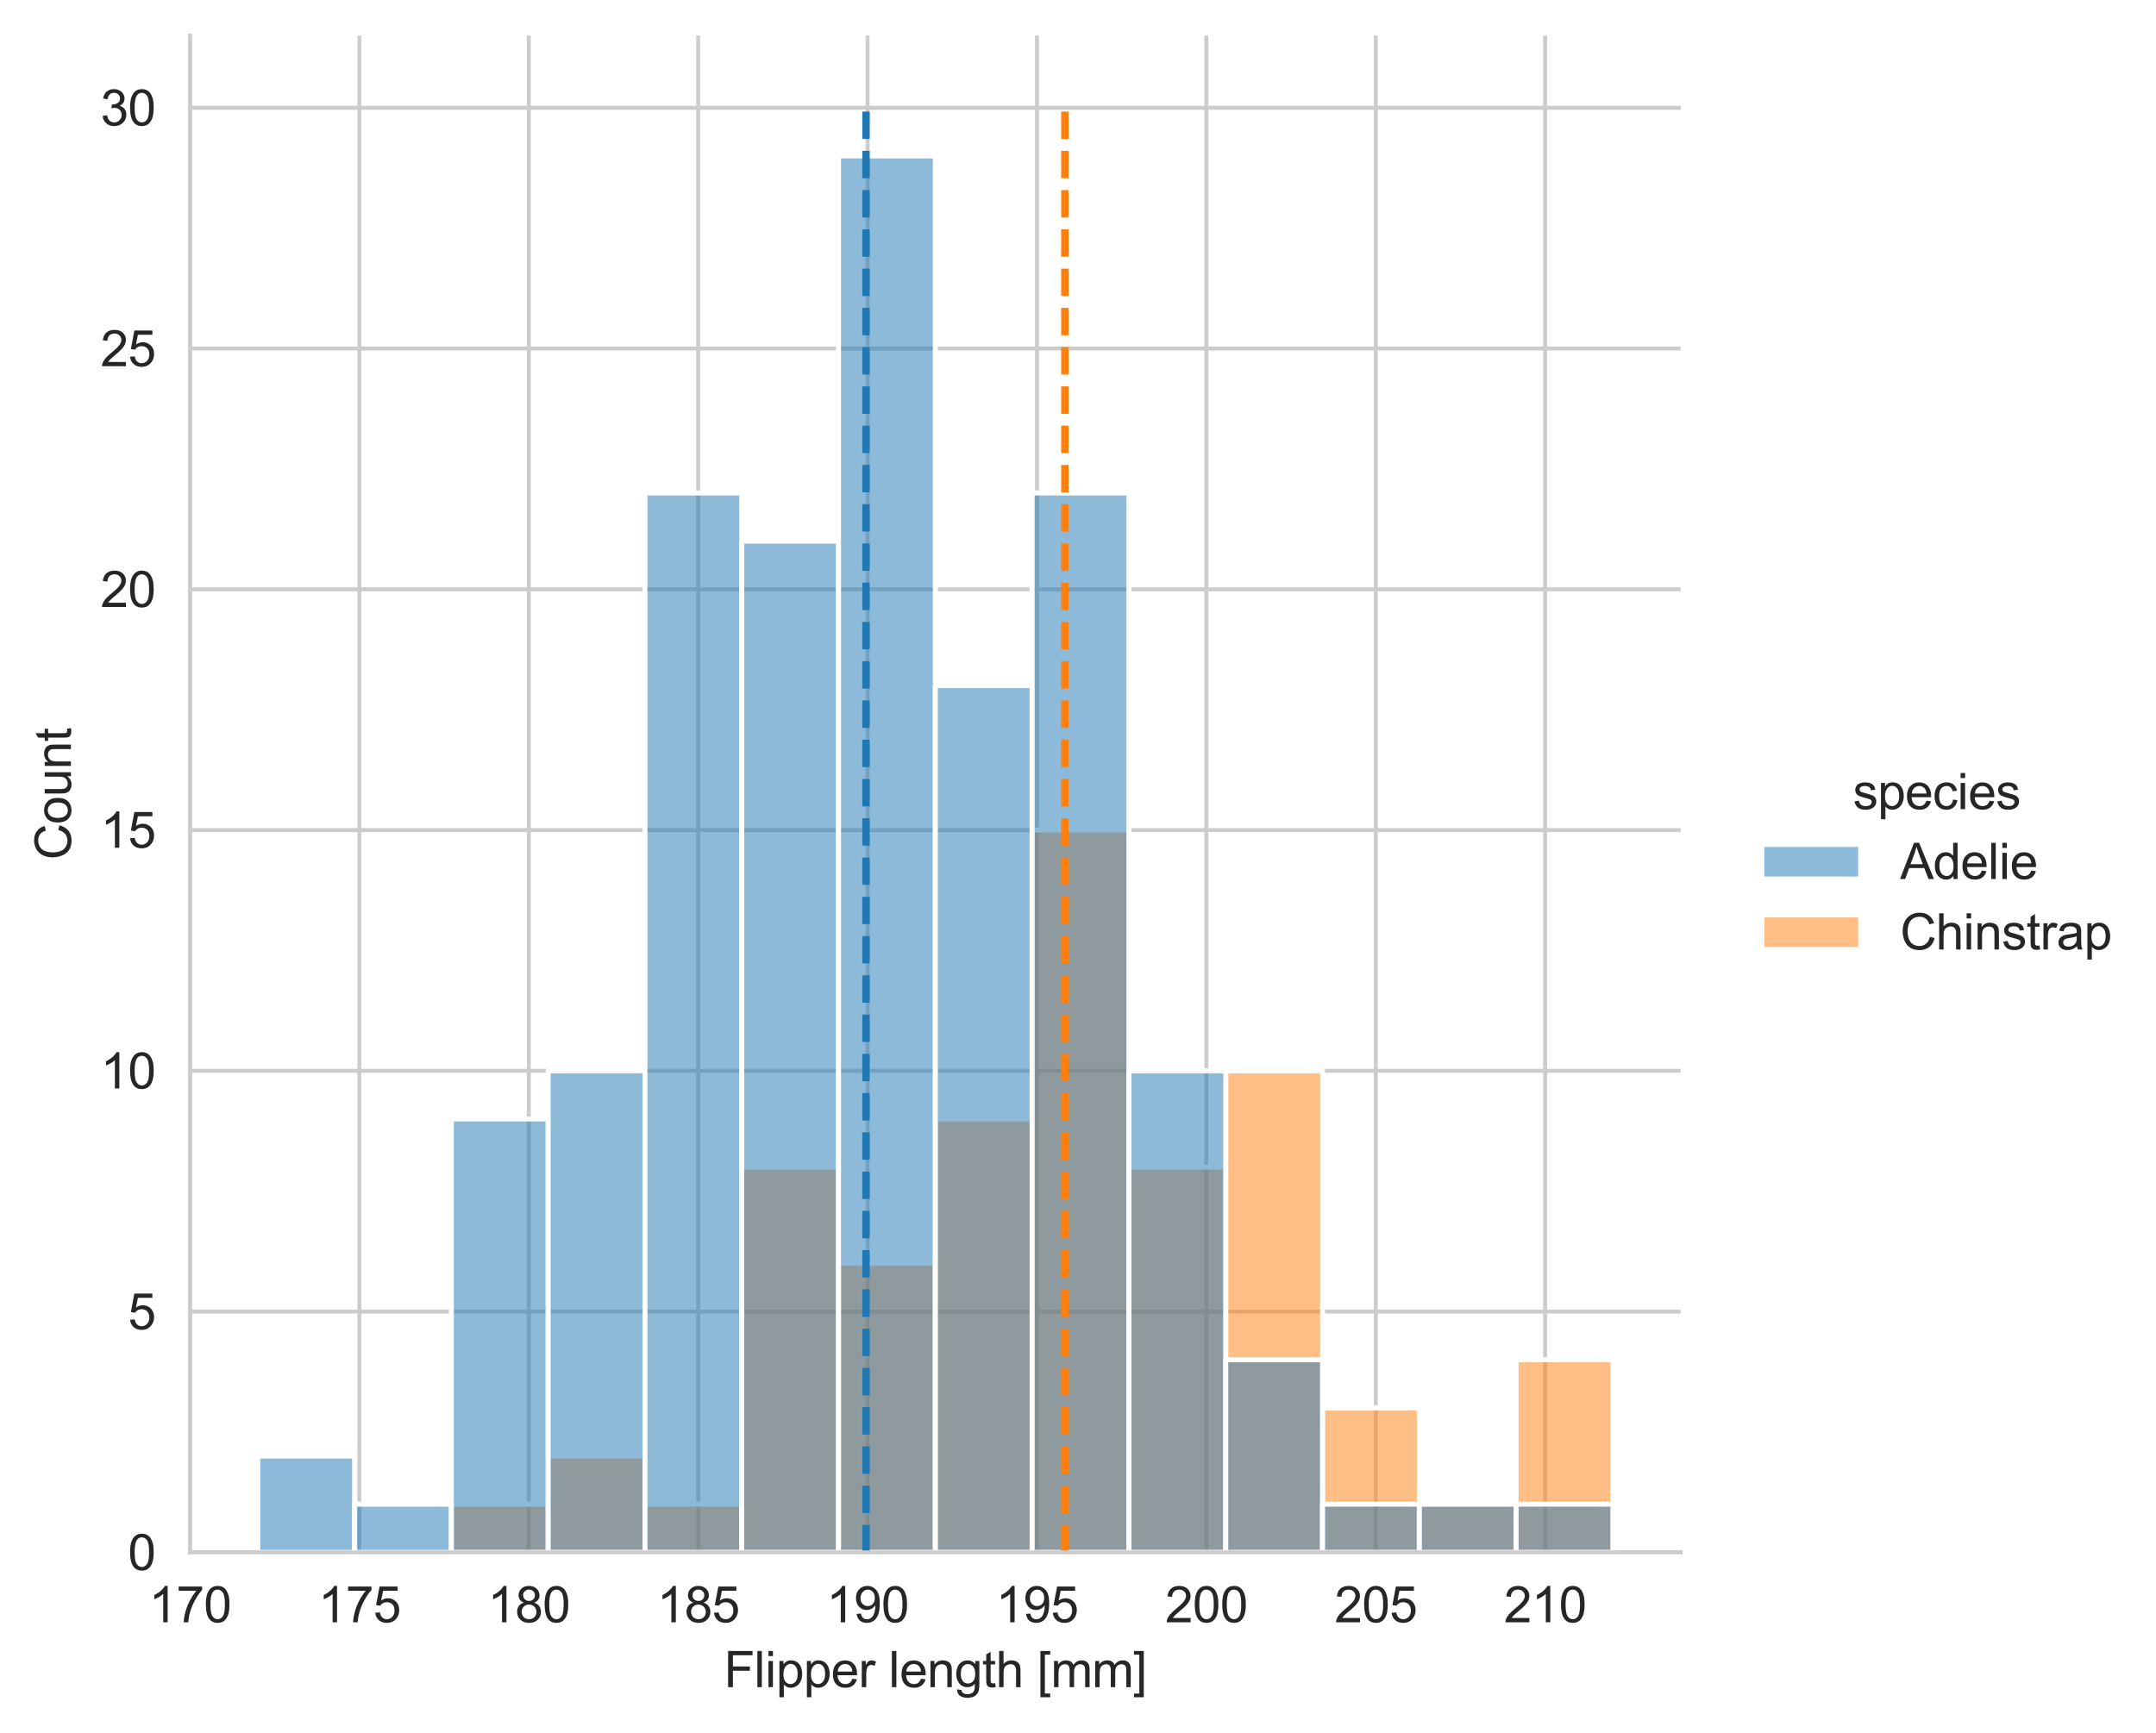 <?xml version="1.0" encoding="UTF-8" standalone="no"?>
<svg
   width="436.467pt"
   height="350.947pt"
   viewBox="0 0 436.467 350.947"
   version="1.1"
   id="svg604"
   sodipodi:docname="hypothesis_means.svg"
   inkscape:version="1.2.1 (9c6d41e, 2022-07-14)"
   xmlns:inkscape="http://www.inkscape.org/namespaces/inkscape"
   xmlns:sodipodi="http://sodipodi.sourceforge.net/DTD/sodipodi-0.dtd"
   xmlns:xlink="http://www.w3.org/1999/xlink"
   xmlns="http://www.w3.org/2000/svg"
   xmlns:svg="http://www.w3.org/2000/svg"
   xmlns:rdf="http://www.w3.org/1999/02/22-rdf-syntax-ns#"
   xmlns:cc="http://creativecommons.org/ns#"
   xmlns:dc="http://purl.org/dc/elements/1.1/">
  <sodipodi:namedview
     id="namedview606"
     pagecolor="#ffffff"
     bordercolor="#000000"
     borderopacity="0.25"
     inkscape:showpageshadow="2"
     inkscape:pageopacity="0.0"
     inkscape:pagecheckerboard="0"
     inkscape:deskcolor="#d1d1d1"
     inkscape:document-units="pt"
     showgrid="false"
     inkscape:zoom="1.7120037"
     inkscape:cx="270.44333"
     inkscape:cy="249.12329"
     inkscape:window-width="1390"
     inkscape:window-height="1205"
     inkscape:window-x="0"
     inkscape:window-y="25"
     inkscape:window-maximized="0"
     inkscape:current-layer="svg604" />
  <defs
     id="defs136">
    <style
       type="text/css"
       id="style134">*{stroke-linejoin: round; stroke-linecap: butt}</style>
  </defs>
  <g
     id="figure_1">
    <g
       id="patch_1">
      <path
         d="M 0 350.947  L 436.467 350.947  L 436.467 0  L 0 0  z "
         style="fill: #ffffff"
         id="path138" />
    </g>
    <g
       id="axes_1">
      <g
         id="patch_2">
        <path
           d="M 38.467 314.339  L 340.239 314.339  L 340.239 7.2  L 38.467 7.2  z "
           style="fill: #ffffff"
           id="path141" />
      </g>
      <g
         id="matplotlib.axis_1">
        <g
           id="xtick_1">
          <g
             id="line2d_1">
            <path
               d="M 38.467 314.339  L 38.467 7.2  "
               clip-path="url(#paafbec4042)"
               style="fill: none; stroke: #cccccc; stroke-width: 0.8; stroke-linecap: round"
               id="path144" />
          </g>
          <g
             id="text_1">
            <!-- 170 -->
            <g
               style="fill: #262626"
               transform="translate(30.126 328.497) scale(0.1 -0.1)"
               id="g158">
              <defs
                 id="defs150">
                <path
                   id="ArialMT-31"
                   d="M 2384 0  L 1822 0  L 1822 3584  Q 1619 3391 1289 3197  Q 959 3003 697 2906  L 697 3450  Q 1169 3672 1522 3987  Q 1875 4303 2022 4600  L 2384 4600  L 2384 0  z "
                   transform="scale(0.016)" />
                <path
                   id="ArialMT-37"
                   d="M 303 3981  L 303 4522  L 3269 4522  L 3269 4084  Q 2831 3619 2401 2847  Q 1972 2075 1738 1259  Q 1569 684 1522 0  L 944 0  Q 953 541 1156 1306  Q 1359 2072 1739 2783  Q 2119 3494 2547 3981  L 303 3981  z "
                   transform="scale(0.016)" />
                <path
                   id="ArialMT-30"
                   d="M 266 2259  Q 266 3072 433 3567  Q 600 4063 929 4331  Q 1259 4600 1759 4600  Q 2128 4600 2406 4451  Q 2684 4303 2865 4023  Q 3047 3744 3150 3342  Q 3253 2941 3253 2259  Q 3253 1453 3087 958  Q 2922 463 2592 192  Q 2263 -78 1759 -78  Q 1097 -78 719 397  Q 266 969 266 2259  z M 844 2259  Q 844 1131 1108 757  Q 1372 384 1759 384  Q 2147 384 2411 759  Q 2675 1134 2675 2259  Q 2675 3391 2411 3762  Q 2147 4134 1753 4134  Q 1366 4134 1134 3806  Q 844 3388 844 2259  z "
                   transform="scale(0.016)" />
              </defs>
              <use
                 xlink:href="#ArialMT-31"
                 id="use152" />
              <use
                 xlink:href="#ArialMT-37"
                 x="55.615"
                 id="use154" />
              <use
                 xlink:href="#ArialMT-30"
                 x="111.23"
                 id="use156" />
            </g>
          </g>
        </g>
        <g
           id="xtick_2">
          <g
             id="line2d_2">
            <path
               d="M 72.759 314.339  L 72.759 7.2  "
               clip-path="url(#paafbec4042)"
               style="fill: none; stroke: #cccccc; stroke-width: 0.8; stroke-linecap: round"
               id="path162" />
          </g>
          <g
             id="text_2">
            <!-- 175 -->
            <g
               style="fill: #262626"
               transform="translate(64.418 328.497) scale(0.1 -0.1)"
               id="g174">
              <defs
                 id="defs166">
                <path
                   id="ArialMT-35"
                   d="M 266 1200  L 856 1250  Q 922 819 1161 601  Q 1400 384 1738 384  Q 2144 384 2425 690  Q 2706 997 2706 1503  Q 2706 1984 2436 2262  Q 2166 2541 1728 2541  Q 1456 2541 1237 2417  Q 1019 2294 894 2097  L 366 2166  L 809 4519  L 3088 4519  L 3088 3981  L 1259 3981  L 1013 2750  Q 1425 3038 1878 3038  Q 2478 3038 2890 2622  Q 3303 2206 3303 1553  Q 3303 931 2941 478  Q 2500 -78 1738 -78  Q 1113 -78 717 272  Q 322 622 266 1200  z "
                   transform="scale(0.016)" />
              </defs>
              <use
                 xlink:href="#ArialMT-31"
                 id="use168" />
              <use
                 xlink:href="#ArialMT-37"
                 x="55.615"
                 id="use170" />
              <use
                 xlink:href="#ArialMT-35"
                 x="111.23"
                 id="use172" />
            </g>
          </g>
        </g>
        <g
           id="xtick_3">
          <g
             id="line2d_3">
            <path
               d="M 107.052 314.339  L 107.052 7.2  "
               clip-path="url(#paafbec4042)"
               style="fill: none; stroke: #cccccc; stroke-width: 0.8; stroke-linecap: round"
               id="path178" />
          </g>
          <g
             id="text_3">
            <!-- 180 -->
            <g
               style="fill: #262626"
               transform="translate(98.71 328.497) scale(0.1 -0.1)"
               id="g190">
              <defs
                 id="defs182">
                <path
                   id="ArialMT-38"
                   d="M 1131 2484  Q 781 2613 612 2850  Q 444 3088 444 3419  Q 444 3919 803 4259  Q 1163 4600 1759 4600  Q 2359 4600 2725 4251  Q 3091 3903 3091 3403  Q 3091 3084 2923 2848  Q 2756 2613 2416 2484  Q 2838 2347 3058 2040  Q 3278 1734 3278 1309  Q 3278 722 2862 322  Q 2447 -78 1769 -78  Q 1091 -78 675 323  Q 259 725 259 1325  Q 259 1772 486 2073  Q 713 2375 1131 2484  z M 1019 3438  Q 1019 3113 1228 2906  Q 1438 2700 1772 2700  Q 2097 2700 2305 2904  Q 2513 3109 2513 3406  Q 2513 3716 2298 3927  Q 2084 4138 1766 4138  Q 1444 4138 1231 3931  Q 1019 3725 1019 3438  z M 838 1322  Q 838 1081 952 856  Q 1066 631 1291 507  Q 1516 384 1775 384  Q 2178 384 2440 643  Q 2703 903 2703 1303  Q 2703 1709 2433 1975  Q 2163 2241 1756 2241  Q 1359 2241 1098 1978  Q 838 1716 838 1322  z "
                   transform="scale(0.016)" />
              </defs>
              <use
                 xlink:href="#ArialMT-31"
                 id="use184" />
              <use
                 xlink:href="#ArialMT-38"
                 x="55.615"
                 id="use186" />
              <use
                 xlink:href="#ArialMT-30"
                 x="111.23"
                 id="use188" />
            </g>
          </g>
        </g>
        <g
           id="xtick_4">
          <g
             id="line2d_4">
            <path
               d="M 141.344 314.339  L 141.344 7.2  "
               clip-path="url(#paafbec4042)"
               style="fill: none; stroke: #cccccc; stroke-width: 0.8; stroke-linecap: round"
               id="path194" />
          </g>
          <g
             id="text_4">
            <!-- 185 -->
            <g
               style="fill: #262626"
               transform="translate(133.002 328.497) scale(0.1 -0.1)"
               id="g203">
              <use
                 xlink:href="#ArialMT-31"
                 id="use197" />
              <use
                 xlink:href="#ArialMT-38"
                 x="55.615"
                 id="use199" />
              <use
                 xlink:href="#ArialMT-35"
                 x="111.23"
                 id="use201" />
            </g>
          </g>
        </g>
        <g
           id="xtick_5">
          <g
             id="line2d_5">
            <path
               d="M 175.636 314.339  L 175.636 7.2  "
               clip-path="url(#paafbec4042)"
               style="fill: none; stroke: #cccccc; stroke-width: 0.8; stroke-linecap: round"
               id="path207" />
          </g>
          <g
             id="text_5">
            <!-- 190 -->
            <g
               style="fill: #262626"
               transform="translate(167.295 328.497) scale(0.1 -0.1)"
               id="g219">
              <defs
                 id="defs211">
                <path
                   id="ArialMT-39"
                   d="M 350 1059  L 891 1109  Q 959 728 1153 556  Q 1347 384 1650 384  Q 1909 384 2104 503  Q 2300 622 2425 820  Q 2550 1019 2634 1356  Q 2719 1694 2719 2044  Q 2719 2081 2716 2156  Q 2547 1888 2255 1720  Q 1963 1553 1622 1553  Q 1053 1553 659 1965  Q 266 2378 266 3053  Q 266 3750 677 4175  Q 1088 4600 1706 4600  Q 2153 4600 2523 4359  Q 2894 4119 3086 3673  Q 3278 3228 3278 2384  Q 3278 1506 3087 986  Q 2897 466 2520 194  Q 2144 -78 1638 -78  Q 1100 -78 759 220  Q 419 519 350 1059  z M 2653 3081  Q 2653 3566 2395 3850  Q 2138 4134 1775 4134  Q 1400 4134 1122 3828  Q 844 3522 844 3034  Q 844 2597 1108 2323  Q 1372 2050 1759 2050  Q 2150 2050 2401 2323  Q 2653 2597 2653 3081  z "
                   transform="scale(0.016)" />
              </defs>
              <use
                 xlink:href="#ArialMT-31"
                 id="use213" />
              <use
                 xlink:href="#ArialMT-39"
                 x="55.615"
                 id="use215" />
              <use
                 xlink:href="#ArialMT-30"
                 x="111.23"
                 id="use217" />
            </g>
          </g>
        </g>
        <g
           id="xtick_6">
          <g
             id="line2d_6">
            <path
               d="M 209.928 314.339  L 209.928 7.2  "
               clip-path="url(#paafbec4042)"
               style="fill: none; stroke: #cccccc; stroke-width: 0.8; stroke-linecap: round"
               id="path223" />
          </g>
          <g
             id="text_6">
            <!-- 195 -->
            <g
               style="fill: #262626"
               transform="translate(201.587 328.497) scale(0.1 -0.1)"
               id="g232">
              <use
                 xlink:href="#ArialMT-31"
                 id="use226" />
              <use
                 xlink:href="#ArialMT-39"
                 x="55.615"
                 id="use228" />
              <use
                 xlink:href="#ArialMT-35"
                 x="111.23"
                 id="use230" />
            </g>
          </g>
        </g>
        <g
           id="xtick_7">
          <g
             id="line2d_7">
            <path
               d="M 244.221 314.339  L 244.221 7.2  "
               clip-path="url(#paafbec4042)"
               style="fill: none; stroke: #cccccc; stroke-width: 0.8; stroke-linecap: round"
               id="path236" />
          </g>
          <g
             id="text_7">
            <!-- 200 -->
            <g
               style="fill: #262626"
               transform="translate(235.879 328.497) scale(0.1 -0.1)"
               id="g248">
              <defs
                 id="defs240">
                <path
                   id="ArialMT-32"
                   d="M 3222 541  L 3222 0  L 194 0  Q 188 203 259 391  Q 375 700 629 1000  Q 884 1300 1366 1694  Q 2113 2306 2375 2664  Q 2638 3022 2638 3341  Q 2638 3675 2398 3904  Q 2159 4134 1775 4134  Q 1369 4134 1125 3890  Q 881 3647 878 3216  L 300 3275  Q 359 3922 746 4261  Q 1134 4600 1788 4600  Q 2447 4600 2831 4234  Q 3216 3869 3216 3328  Q 3216 3053 3103 2787  Q 2991 2522 2730 2228  Q 2469 1934 1863 1422  Q 1356 997 1212 845  Q 1069 694 975 541  L 3222 541  z "
                   transform="scale(0.016)" />
              </defs>
              <use
                 xlink:href="#ArialMT-32"
                 id="use242" />
              <use
                 xlink:href="#ArialMT-30"
                 x="55.615"
                 id="use244" />
              <use
                 xlink:href="#ArialMT-30"
                 x="111.23"
                 id="use246" />
            </g>
          </g>
        </g>
        <g
           id="xtick_8">
          <g
             id="line2d_8">
            <path
               d="M 278.513 314.339  L 278.513 7.2  "
               clip-path="url(#paafbec4042)"
               style="fill: none; stroke: #cccccc; stroke-width: 0.8; stroke-linecap: round"
               id="path252" />
          </g>
          <g
             id="text_8">
            <!-- 205 -->
            <g
               style="fill: #262626"
               transform="translate(270.171 328.497) scale(0.1 -0.1)"
               id="g261">
              <use
                 xlink:href="#ArialMT-32"
                 id="use255" />
              <use
                 xlink:href="#ArialMT-30"
                 x="55.615"
                 id="use257" />
              <use
                 xlink:href="#ArialMT-35"
                 x="111.23"
                 id="use259" />
            </g>
          </g>
        </g>
        <g
           id="xtick_9">
          <g
             id="line2d_9">
            <path
               d="M 312.805 314.339  L 312.805 7.2  "
               clip-path="url(#paafbec4042)"
               style="fill: none; stroke: #cccccc; stroke-width: 0.8; stroke-linecap: round"
               id="path265" />
          </g>
          <g
             id="text_9">
            <!-- 210 -->
            <g
               style="fill: #262626"
               transform="translate(304.464 328.497) scale(0.1 -0.1)"
               id="g274">
              <use
                 xlink:href="#ArialMT-32"
                 id="use268" />
              <use
                 xlink:href="#ArialMT-31"
                 x="55.615"
                 id="use270" />
              <use
                 xlink:href="#ArialMT-30"
                 x="111.23"
                 id="use272" />
            </g>
          </g>
        </g>
        <g
           id="text_10">
          <!-- Flipper length [mm] -->
          <g
             style="fill: #262626"
             transform="translate(146.563 341.642) scale(0.1 -0.1)"
             id="g332">
            <defs
               id="defs292">
              <path
                 id="ArialMT-46"
                 d="M 525 0  L 525 4581  L 3616 4581  L 3616 4041  L 1131 4041  L 1131 2622  L 3281 2622  L 3281 2081  L 1131 2081  L 1131 0  L 525 0  z "
                 transform="scale(0.016)" />
              <path
                 id="ArialMT-6c"
                 d="M 409 0  L 409 4581  L 972 4581  L 972 0  L 409 0  z "
                 transform="scale(0.016)" />
              <path
                 id="ArialMT-69"
                 d="M 425 3934  L 425 4581  L 988 4581  L 988 3934  L 425 3934  z M 425 0  L 425 3319  L 988 3319  L 988 0  L 425 0  z "
                 transform="scale(0.016)" />
              <path
                 id="ArialMT-70"
                 d="M 422 -1272  L 422 3319  L 934 3319  L 934 2888  Q 1116 3141 1344 3267  Q 1572 3394 1897 3394  Q 2322 3394 2647 3175  Q 2972 2956 3137 2557  Q 3303 2159 3303 1684  Q 3303 1175 3120 767  Q 2938 359 2589 142  Q 2241 -75 1856 -75  Q 1575 -75 1351 44  Q 1128 163 984 344  L 984 -1272  L 422 -1272  z M 931 1641  Q 931 1000 1190 694  Q 1450 388 1819 388  Q 2194 388 2461 705  Q 2728 1022 2728 1688  Q 2728 2322 2467 2637  Q 2206 2953 1844 2953  Q 1484 2953 1207 2617  Q 931 2281 931 1641  z "
                 transform="scale(0.016)" />
              <path
                 id="ArialMT-65"
                 d="M 2694 1069  L 3275 997  Q 3138 488 2766 206  Q 2394 -75 1816 -75  Q 1088 -75 661 373  Q 234 822 234 1631  Q 234 2469 665 2931  Q 1097 3394 1784 3394  Q 2450 3394 2872 2941  Q 3294 2488 3294 1666  Q 3294 1616 3291 1516  L 816 1516  Q 847 969 1125 678  Q 1403 388 1819 388  Q 2128 388 2347 550  Q 2566 713 2694 1069  z M 847 1978  L 2700 1978  Q 2663 2397 2488 2606  Q 2219 2931 1791 2931  Q 1403 2931 1139 2672  Q 875 2413 847 1978  z "
                 transform="scale(0.016)" />
              <path
                 id="ArialMT-72"
                 d="M 416 0  L 416 3319  L 922 3319  L 922 2816  Q 1116 3169 1280 3281  Q 1444 3394 1641 3394  Q 1925 3394 2219 3213  L 2025 2691  Q 1819 2813 1613 2813  Q 1428 2813 1281 2702  Q 1134 2591 1072 2394  Q 978 2094 978 1738  L 978 0  L 416 0  z "
                 transform="scale(0.016)" />
              <path
                 id="ArialMT-20"
                 transform="scale(0.016)" />
              <path
                 id="ArialMT-6e"
                 d="M 422 0  L 422 3319  L 928 3319  L 928 2847  Q 1294 3394 1984 3394  Q 2284 3394 2536 3286  Q 2788 3178 2913 3003  Q 3038 2828 3088 2588  Q 3119 2431 3119 2041  L 3119 0  L 2556 0  L 2556 2019  Q 2556 2363 2490 2533  Q 2425 2703 2258 2804  Q 2091 2906 1866 2906  Q 1506 2906 1245 2678  Q 984 2450 984 1813  L 984 0  L 422 0  z "
                 transform="scale(0.016)" />
              <path
                 id="ArialMT-67"
                 d="M 319 -275  L 866 -356  Q 900 -609 1056 -725  Q 1266 -881 1628 -881  Q 2019 -881 2231 -725  Q 2444 -569 2519 -288  Q 2563 -116 2559 434  Q 2191 0 1641 0  Q 956 0 581 494  Q 206 988 206 1678  Q 206 2153 378 2554  Q 550 2956 876 3175  Q 1203 3394 1644 3394  Q 2231 3394 2613 2919  L 2613 3319  L 3131 3319  L 3131 450  Q 3131 -325 2973 -648  Q 2816 -972 2473 -1159  Q 2131 -1347 1631 -1347  Q 1038 -1347 672 -1080  Q 306 -813 319 -275  z M 784 1719  Q 784 1066 1043 766  Q 1303 466 1694 466  Q 2081 466 2343 764  Q 2606 1063 2606 1700  Q 2606 2309 2336 2618  Q 2066 2928 1684 2928  Q 1309 2928 1046 2623  Q 784 2319 784 1719  z "
                 transform="scale(0.016)" />
              <path
                 id="ArialMT-74"
                 d="M 1650 503  L 1731 6  Q 1494 -44 1306 -44  Q 1000 -44 831 53  Q 663 150 594 308  Q 525 466 525 972  L 525 2881  L 113 2881  L 113 3319  L 525 3319  L 525 4141  L 1084 4478  L 1084 3319  L 1650 3319  L 1650 2881  L 1084 2881  L 1084 941  Q 1084 700 1114 631  Q 1144 563 1211 522  Q 1278 481 1403 481  Q 1497 481 1650 503  z "
                 transform="scale(0.016)" />
              <path
                 id="ArialMT-68"
                 d="M 422 0  L 422 4581  L 984 4581  L 984 2938  Q 1378 3394 1978 3394  Q 2347 3394 2619 3248  Q 2891 3103 3008 2847  Q 3125 2591 3125 2103  L 3125 0  L 2563 0  L 2563 2103  Q 2563 2525 2380 2717  Q 2197 2909 1863 2909  Q 1613 2909 1392 2779  Q 1172 2650 1078 2428  Q 984 2206 984 1816  L 984 0  L 422 0  z "
                 transform="scale(0.016)" />
              <path
                 id="ArialMT-5b"
                 d="M 434 -1272  L 434 4581  L 1675 4581  L 1675 4116  L 997 4116  L 997 -806  L 1675 -806  L 1675 -1272  L 434 -1272  z "
                 transform="scale(0.016)" />
              <path
                 id="ArialMT-6d"
                 d="M 422 0  L 422 3319  L 925 3319  L 925 2853  Q 1081 3097 1340 3245  Q 1600 3394 1931 3394  Q 2300 3394 2536 3241  Q 2772 3088 2869 2813  Q 3263 3394 3894 3394  Q 4388 3394 4653 3120  Q 4919 2847 4919 2278  L 4919 0  L 4359 0  L 4359 2091  Q 4359 2428 4304 2576  Q 4250 2725 4106 2815  Q 3963 2906 3769 2906  Q 3419 2906 3187 2673  Q 2956 2441 2956 1928  L 2956 0  L 2394 0  L 2394 2156  Q 2394 2531 2256 2718  Q 2119 2906 1806 2906  Q 1569 2906 1367 2781  Q 1166 2656 1075 2415  Q 984 2175 984 1722  L 984 0  L 422 0  z "
                 transform="scale(0.016)" />
              <path
                 id="ArialMT-5d"
                 d="M 1363 -1272  L 122 -1272  L 122 -806  L 800 -806  L 800 4116  L 122 4116  L 122 4581  L 1363 4581  L 1363 -1272  z "
                 transform="scale(0.016)" />
            </defs>
            <use
               xlink:href="#ArialMT-46"
               id="use294" />
            <use
               xlink:href="#ArialMT-6c"
               x="61.084"
               id="use296" />
            <use
               xlink:href="#ArialMT-69"
               x="83.301"
               id="use298" />
            <use
               xlink:href="#ArialMT-70"
               x="105.518"
               id="use300" />
            <use
               xlink:href="#ArialMT-70"
               x="161.133"
               id="use302" />
            <use
               xlink:href="#ArialMT-65"
               x="216.748"
               id="use304" />
            <use
               xlink:href="#ArialMT-72"
               x="272.363"
               id="use306" />
            <use
               xlink:href="#ArialMT-20"
               x="305.664"
               id="use308" />
            <use
               xlink:href="#ArialMT-6c"
               x="333.447"
               id="use310" />
            <use
               xlink:href="#ArialMT-65"
               x="355.664"
               id="use312" />
            <use
               xlink:href="#ArialMT-6e"
               x="411.279"
               id="use314" />
            <use
               xlink:href="#ArialMT-67"
               x="466.895"
               id="use316" />
            <use
               xlink:href="#ArialMT-74"
               x="522.51"
               id="use318" />
            <use
               xlink:href="#ArialMT-68"
               x="550.293"
               id="use320" />
            <use
               xlink:href="#ArialMT-20"
               x="605.908"
               id="use322" />
            <use
               xlink:href="#ArialMT-5b"
               x="633.691"
               id="use324" />
            <use
               xlink:href="#ArialMT-6d"
               x="661.475"
               id="use326" />
            <use
               xlink:href="#ArialMT-6d"
               x="744.775"
               id="use328" />
            <use
               xlink:href="#ArialMT-5d"
               x="828.076"
               id="use330" />
          </g>
        </g>
      </g>
      <g
         id="matplotlib.axis_2">
        <g
           id="ytick_1">
          <g
             id="line2d_10">
            <path
               d="M 38.467 314.339  L 340.239 314.339  "
               clip-path="url(#paafbec4042)"
               style="fill: none; stroke: #cccccc; stroke-width: 0.8; stroke-linecap: round"
               id="path336" />
          </g>
          <g
             id="text_11">
            <!-- 0 -->
            <g
               style="fill: #262626"
               transform="translate(25.906 317.918) scale(0.1 -0.1)"
               id="g341">
              <use
                 xlink:href="#ArialMT-30"
                 id="use339" />
            </g>
          </g>
        </g>
        <g
           id="ytick_2">
          <g
             id="line2d_11">
            <path
               d="M 38.467 265.587  L 340.239 265.587  "
               clip-path="url(#paafbec4042)"
               style="fill: none; stroke: #cccccc; stroke-width: 0.8; stroke-linecap: round"
               id="path345" />
          </g>
          <g
             id="text_12">
            <!-- 5 -->
            <g
               style="fill: #262626"
               transform="translate(25.906 269.165) scale(0.1 -0.1)"
               id="g350">
              <use
                 xlink:href="#ArialMT-35"
                 id="use348" />
            </g>
          </g>
        </g>
        <g
           id="ytick_3">
          <g
             id="line2d_12">
            <path
               d="M 38.467 216.834  L 340.239 216.834  "
               clip-path="url(#paafbec4042)"
               style="fill: none; stroke: #cccccc; stroke-width: 0.8; stroke-linecap: round"
               id="path354" />
          </g>
          <g
             id="text_13">
            <!-- 10 -->
            <g
               style="fill: #262626"
               transform="translate(20.345 220.413) scale(0.1 -0.1)"
               id="g361">
              <use
                 xlink:href="#ArialMT-31"
                 id="use357" />
              <use
                 xlink:href="#ArialMT-30"
                 x="55.615"
                 id="use359" />
            </g>
          </g>
        </g>
        <g
           id="ytick_4">
          <g
             id="line2d_13">
            <path
               d="M 38.467 168.082  L 340.239 168.082  "
               clip-path="url(#paafbec4042)"
               style="fill: none; stroke: #cccccc; stroke-width: 0.8; stroke-linecap: round"
               id="path365" />
          </g>
          <g
             id="text_14">
            <!-- 15 -->
            <g
               style="fill: #262626"
               transform="translate(20.345 171.661) scale(0.1 -0.1)"
               id="g372">
              <use
                 xlink:href="#ArialMT-31"
                 id="use368" />
              <use
                 xlink:href="#ArialMT-35"
                 x="55.615"
                 id="use370" />
            </g>
          </g>
        </g>
        <g
           id="ytick_5">
          <g
             id="line2d_14">
            <path
               d="M 38.467 119.33  L 340.239 119.33  "
               clip-path="url(#paafbec4042)"
               style="fill: none; stroke: #cccccc; stroke-width: 0.8; stroke-linecap: round"
               id="path376" />
          </g>
          <g
             id="text_15">
            <!-- 20 -->
            <g
               style="fill: #262626"
               transform="translate(20.345 122.909) scale(0.1 -0.1)"
               id="g383">
              <use
                 xlink:href="#ArialMT-32"
                 id="use379" />
              <use
                 xlink:href="#ArialMT-30"
                 x="55.615"
                 id="use381" />
            </g>
          </g>
        </g>
        <g
           id="ytick_6">
          <g
             id="line2d_15">
            <path
               d="M 38.467 70.578  L 340.239 70.578  "
               clip-path="url(#paafbec4042)"
               style="fill: none; stroke: #cccccc; stroke-width: 0.8; stroke-linecap: round"
               id="path387" />
          </g>
          <g
             id="text_16">
            <!-- 25 -->
            <g
               style="fill: #262626"
               transform="translate(20.345 74.157) scale(0.1 -0.1)"
               id="g394">
              <use
                 xlink:href="#ArialMT-32"
                 id="use390" />
              <use
                 xlink:href="#ArialMT-35"
                 x="55.615"
                 id="use392" />
            </g>
          </g>
        </g>
        <g
           id="ytick_7">
          <g
             id="line2d_16">
            <path
               d="M 38.467 21.826  L 340.239 21.826  "
               clip-path="url(#paafbec4042)"
               style="fill: none; stroke: #cccccc; stroke-width: 0.8; stroke-linecap: round"
               id="path398" />
          </g>
          <g
             id="text_17">
            <!-- 30 -->
            <g
               style="fill: #262626"
               transform="translate(20.345 25.405) scale(0.1 -0.1)"
               id="g408">
              <defs
                 id="defs402">
                <path
                   id="ArialMT-33"
                   d="M 269 1209  L 831 1284  Q 928 806 1161 595  Q 1394 384 1728 384  Q 2125 384 2398 659  Q 2672 934 2672 1341  Q 2672 1728 2419 1979  Q 2166 2231 1775 2231  Q 1616 2231 1378 2169  L 1441 2663  Q 1497 2656 1531 2656  Q 1891 2656 2178 2843  Q 2466 3031 2466 3422  Q 2466 3731 2256 3934  Q 2047 4138 1716 4138  Q 1388 4138 1169 3931  Q 950 3725 888 3313  L 325 3413  Q 428 3978 793 4289  Q 1159 4600 1703 4600  Q 2078 4600 2393 4439  Q 2709 4278 2876 4000  Q 3044 3722 3044 3409  Q 3044 3113 2884 2869  Q 2725 2625 2413 2481  Q 2819 2388 3044 2092  Q 3269 1797 3269 1353  Q 3269 753 2831 336  Q 2394 -81 1725 -81  Q 1122 -81 723 278  Q 325 638 269 1209  z "
                   transform="scale(0.016)" />
              </defs>
              <use
                 xlink:href="#ArialMT-33"
                 id="use404" />
              <use
                 xlink:href="#ArialMT-30"
                 x="55.615"
                 id="use406" />
            </g>
          </g>
        </g>
        <g
           id="text_18">
          <!-- Count -->
          <g
             style="fill: #262626"
             transform="translate(14.358 174.111) rotate(-90) scale(0.1 -0.1)"
             id="g427">
            <defs
               id="defs415">
              <path
                 id="ArialMT-43"
                 d="M 3763 1606  L 4369 1453  Q 4178 706 3683 314  Q 3188 -78 2472 -78  Q 1731 -78 1267 223  Q 803 525 561 1097  Q 319 1669 319 2325  Q 319 3041 592 3573  Q 866 4106 1370 4382  Q 1875 4659 2481 4659  Q 3169 4659 3637 4309  Q 4106 3959 4291 3325  L 3694 3184  Q 3534 3684 3231 3912  Q 2928 4141 2469 4141  Q 1941 4141 1586 3887  Q 1231 3634 1087 3207  Q 944 2781 944 2328  Q 944 1744 1114 1308  Q 1284 872 1643 656  Q 2003 441 2422 441  Q 2931 441 3284 734  Q 3638 1028 3763 1606  z "
                 transform="scale(0.016)" />
              <path
                 id="ArialMT-6f"
                 d="M 213 1659  Q 213 2581 725 3025  Q 1153 3394 1769 3394  Q 2453 3394 2887 2945  Q 3322 2497 3322 1706  Q 3322 1066 3130 698  Q 2938 331 2570 128  Q 2203 -75 1769 -75  Q 1072 -75 642 372  Q 213 819 213 1659  z M 791 1659  Q 791 1022 1069 705  Q 1347 388 1769 388  Q 2188 388 2466 706  Q 2744 1025 2744 1678  Q 2744 2294 2464 2611  Q 2184 2928 1769 2928  Q 1347 2928 1069 2612  Q 791 2297 791 1659  z "
                 transform="scale(0.016)" />
              <path
                 id="ArialMT-75"
                 d="M 2597 0  L 2597 488  Q 2209 -75 1544 -75  Q 1250 -75 995 37  Q 741 150 617 320  Q 494 491 444 738  Q 409 903 409 1263  L 409 3319  L 972 3319  L 972 1478  Q 972 1038 1006 884  Q 1059 663 1231 536  Q 1403 409 1656 409  Q 1909 409 2131 539  Q 2353 669 2445 892  Q 2538 1116 2538 1541  L 2538 3319  L 3100 3319  L 3100 0  L 2597 0  z "
                 transform="scale(0.016)" />
            </defs>
            <use
               xlink:href="#ArialMT-43"
               id="use417" />
            <use
               xlink:href="#ArialMT-6f"
               x="72.217"
               id="use419" />
            <use
               xlink:href="#ArialMT-75"
               x="127.832"
               id="use421" />
            <use
               xlink:href="#ArialMT-6e"
               x="183.447"
               id="use423" />
            <use
               xlink:href="#ArialMT-74"
               x="239.062"
               id="use425" />
          </g>
        </g>
      </g>
      <g
         id="patch_3">
        <path
           d="M 52.184 314.339  L 71.78 314.339  L 71.78 314.339  L 52.184 314.339  z "
           clip-path="url(#paafbec4042)"
           style="fill: #ff7f0e; fill-opacity: 0.5; stroke: #ffffff; stroke-linejoin: miter"
           id="path431" />
      </g>
      <g
         id="patch_4">
        <path
           d="M 71.78 314.339  L 91.375 314.339  L 91.375 314.339  L 71.78 314.339  z "
           clip-path="url(#paafbec4042)"
           style="fill: #ff7f0e; fill-opacity: 0.5; stroke: #ffffff; stroke-linejoin: miter"
           id="path434" />
      </g>
      <g
         id="patch_5">
        <path
           d="M 91.375 314.339  L 110.971 314.339  L 110.971 304.588  L 91.375 304.588  z "
           clip-path="url(#paafbec4042)"
           style="fill: #ff7f0e; fill-opacity: 0.5; stroke: #ffffff; stroke-linejoin: miter"
           id="path437" />
      </g>
      <g
         id="patch_6">
        <path
           d="M 110.971 314.339  L 130.566 314.339  L 130.566 294.838  L 110.971 294.838  z "
           clip-path="url(#paafbec4042)"
           style="fill: #ff7f0e; fill-opacity: 0.5; stroke: #ffffff; stroke-linejoin: miter"
           id="path440" />
      </g>
      <g
         id="patch_7">
        <path
           d="M 130.566 314.339  L 150.162 314.339  L 150.162 304.588  L 130.566 304.588  z "
           clip-path="url(#paafbec4042)"
           style="fill: #ff7f0e; fill-opacity: 0.5; stroke: #ffffff; stroke-linejoin: miter"
           id="path443" />
      </g>
      <g
         id="patch_8">
        <path
           d="M 150.162 314.339  L 169.757 314.339  L 169.757 236.335  L 150.162 236.335  z "
           clip-path="url(#paafbec4042)"
           style="fill: #ff7f0e; fill-opacity: 0.5; stroke: #ffffff; stroke-linejoin: miter"
           id="path446" />
      </g>
      <g
         id="patch_9">
        <path
           d="M 169.757 314.339  L 189.353 314.339  L 189.353 255.836  L 169.757 255.836  z "
           clip-path="url(#paafbec4042)"
           style="fill: #ff7f0e; fill-opacity: 0.5; stroke: #ffffff; stroke-linejoin: miter"
           id="path449" />
      </g>
      <g
         id="patch_10">
        <path
           d="M 189.353 314.339  L 208.949 314.339  L 208.949 226.585  L 189.353 226.585  z "
           clip-path="url(#paafbec4042)"
           style="fill: #ff7f0e; fill-opacity: 0.5; stroke: #ffffff; stroke-linejoin: miter"
           id="path452" />
      </g>
      <g
         id="patch_11">
        <path
           d="M 208.949 314.339  L 228.544 314.339  L 228.544 168.082  L 208.949 168.082  z "
           clip-path="url(#paafbec4042)"
           style="fill: #ff7f0e; fill-opacity: 0.5; stroke: #ffffff; stroke-linejoin: miter"
           id="path455" />
      </g>
      <g
         id="patch_12">
        <path
           d="M 228.544 314.339  L 248.14 314.339  L 248.14 236.335  L 228.544 236.335  z "
           clip-path="url(#paafbec4042)"
           style="fill: #ff7f0e; fill-opacity: 0.5; stroke: #ffffff; stroke-linejoin: miter"
           id="path458" />
      </g>
      <g
         id="patch_13">
        <path
           d="M 248.14 314.339  L 267.735 314.339  L 267.735 216.834  L 248.14 216.834  z "
           clip-path="url(#paafbec4042)"
           style="fill: #ff7f0e; fill-opacity: 0.5; stroke: #ffffff; stroke-linejoin: miter"
           id="path461" />
      </g>
      <g
         id="patch_14">
        <path
           d="M 267.735 314.339  L 287.331 314.339  L 287.331 285.087  L 267.735 285.087  z "
           clip-path="url(#paafbec4042)"
           style="fill: #ff7f0e; fill-opacity: 0.5; stroke: #ffffff; stroke-linejoin: miter"
           id="path464" />
      </g>
      <g
         id="patch_15">
        <path
           d="M 287.331 314.339  L 306.926 314.339  L 306.926 304.588  L 287.331 304.588  z "
           clip-path="url(#paafbec4042)"
           style="fill: #ff7f0e; fill-opacity: 0.5; stroke: #ffffff; stroke-linejoin: miter"
           id="path467" />
      </g>
      <g
         id="patch_16">
        <path
           d="M 306.926 314.339  L 326.522 314.339  L 326.522 275.337  L 306.926 275.337  z "
           clip-path="url(#paafbec4042)"
           style="fill: #ff7f0e; fill-opacity: 0.5; stroke: #ffffff; stroke-linejoin: miter"
           id="path470" />
      </g>
      <g
         id="patch_17">
        <path
           d="M 52.184 314.339  L 71.78 314.339  L 71.78 294.838  L 52.184 294.838  z "
           clip-path="url(#paafbec4042)"
           style="fill: #1f77b4; fill-opacity: 0.5; stroke: #ffffff; stroke-linejoin: miter"
           id="path473" />
      </g>
      <g
         id="patch_18">
        <path
           d="M 71.78 314.339  L 91.375 314.339  L 91.375 304.588  L 71.78 304.588  z "
           clip-path="url(#paafbec4042)"
           style="fill: #1f77b4; fill-opacity: 0.5; stroke: #ffffff; stroke-linejoin: miter"
           id="path476" />
      </g>
      <g
         id="patch_19">
        <path
           d="M 91.375 314.339  L 110.971 314.339  L 110.971 226.585  L 91.375 226.585  z "
           clip-path="url(#paafbec4042)"
           style="fill: #1f77b4; fill-opacity: 0.5; stroke: #ffffff; stroke-linejoin: miter"
           id="path479" />
      </g>
      <g
         id="patch_20">
        <path
           d="M 110.971 314.339  L 130.566 314.339  L 130.566 216.834  L 110.971 216.834  z "
           clip-path="url(#paafbec4042)"
           style="fill: #1f77b4; fill-opacity: 0.5; stroke: #ffffff; stroke-linejoin: miter"
           id="path482" />
      </g>
      <g
         id="patch_21">
        <path
           d="M 130.566 314.339  L 150.162 314.339  L 150.162 99.829  L 130.566 99.829  z "
           clip-path="url(#paafbec4042)"
           style="fill: #1f77b4; fill-opacity: 0.5; stroke: #ffffff; stroke-linejoin: miter"
           id="path485" />
      </g>
      <g
         id="patch_22">
        <path
           d="M 150.162 314.339  L 169.757 314.339  L 169.757 109.58  L 150.162 109.58  z "
           clip-path="url(#paafbec4042)"
           style="fill: #1f77b4; fill-opacity: 0.5; stroke: #ffffff; stroke-linejoin: miter"
           id="path488" />
      </g>
      <g
         id="patch_23">
        <path
           d="M 169.757 314.339  L 189.353 314.339  L 189.353 31.576  L 169.757 31.576  z "
           clip-path="url(#paafbec4042)"
           style="fill: #1f77b4; fill-opacity: 0.5; stroke: #ffffff; stroke-linejoin: miter"
           id="path491" />
      </g>
      <g
         id="patch_24">
        <path
           d="M 189.353 314.339  L 208.949 314.339  L 208.949 138.831  L 189.353 138.831  z "
           clip-path="url(#paafbec4042)"
           style="fill: #1f77b4; fill-opacity: 0.5; stroke: #ffffff; stroke-linejoin: miter"
           id="path494" />
      </g>
      <g
         id="patch_25">
        <path
           d="M 208.949 314.339  L 228.544 314.339  L 228.544 99.829  L 208.949 99.829  z "
           clip-path="url(#paafbec4042)"
           style="fill: #1f77b4; fill-opacity: 0.5; stroke: #ffffff; stroke-linejoin: miter"
           id="path497" />
      </g>
      <g
         id="patch_26">
        <path
           d="M 228.544 314.339  L 248.14 314.339  L 248.14 216.834  L 228.544 216.834  z "
           clip-path="url(#paafbec4042)"
           style="fill: #1f77b4; fill-opacity: 0.5; stroke: #ffffff; stroke-linejoin: miter"
           id="path500" />
      </g>
      <g
         id="patch_27">
        <path
           d="M 248.14 314.339  L 267.735 314.339  L 267.735 275.337  L 248.14 275.337  z "
           clip-path="url(#paafbec4042)"
           style="fill: #1f77b4; fill-opacity: 0.5; stroke: #ffffff; stroke-linejoin: miter"
           id="path503" />
      </g>
      <g
         id="patch_28">
        <path
           d="M 267.735 314.339  L 287.331 314.339  L 287.331 304.588  L 267.735 304.588  z "
           clip-path="url(#paafbec4042)"
           style="fill: #1f77b4; fill-opacity: 0.5; stroke: #ffffff; stroke-linejoin: miter"
           id="path506" />
      </g>
      <g
         id="patch_29">
        <path
           d="M 287.331 314.339  L 306.926 314.339  L 306.926 304.588  L 287.331 304.588  z "
           clip-path="url(#paafbec4042)"
           style="fill: #1f77b4; fill-opacity: 0.5; stroke: #ffffff; stroke-linejoin: miter"
           id="path509" />
      </g>
      <g
         id="patch_30">
        <path
           d="M 306.926 314.339  L 326.522 314.339  L 326.522 304.588  L 306.926 304.588  z "
           clip-path="url(#paafbec4042)"
           style="fill: #1f77b4; fill-opacity: 0.5; stroke: #ffffff; stroke-linejoin: miter"
           id="path512" />
      </g>
      <g
         id="LineCollection_1">
        <path
           d="M 175.318 314.339  L 175.318 21.826  "
           clip-path="url(#paafbec4042)"
           style="fill: none; stroke-dasharray: 5.55,2.4; stroke-dashoffset: 0; stroke: #1f77b4; stroke-width: 1.5"
           id="path515" />
        <path
           d="M 215.576 314.339  L 215.576 21.826  "
           clip-path="url(#paafbec4042)"
           style="fill: none; stroke-dasharray: 5.55,2.4; stroke-dashoffset: 0; stroke: #ff7f0e; stroke-width: 1.5"
           id="path517" />
      </g>
      <g
         id="patch_31">
        <path
           d="M 38.467 314.339  L 38.467 7.2  "
           style="fill: none; stroke: #cccccc; stroke-width: 0.8; stroke-linejoin: miter; stroke-linecap: square"
           id="path520" />
      </g>
      <g
         id="patch_32">
        <path
           d="M 38.467 314.339  L 340.239 314.339  "
           style="fill: none; stroke: #cccccc; stroke-width: 0.8; stroke-linejoin: miter; stroke-linecap: square"
           id="path523" />
      </g>
    </g>
    <g
       id="legend_1">
      <g
         id="text_19">
        <!-- species -->
        <g
           style="fill: #262626"
           transform="translate(375.117 163.852) scale(0.1 -0.1)"
           id="g545">
          <defs
             id="defs529">
            <path
               id="ArialMT-73"
               d="M 197 991  L 753 1078  Q 800 744 1014 566  Q 1228 388 1613 388  Q 2000 388 2187 545  Q 2375 703 2375 916  Q 2375 1106 2209 1216  Q 2094 1291 1634 1406  Q 1016 1563 777 1677  Q 538 1791 414 1992  Q 291 2194 291 2438  Q 291 2659 392 2848  Q 494 3038 669 3163  Q 800 3259 1026 3326  Q 1253 3394 1513 3394  Q 1903 3394 2198 3281  Q 2494 3169 2634 2976  Q 2775 2784 2828 2463  L 2278 2388  Q 2241 2644 2061 2787  Q 1881 2931 1553 2931  Q 1166 2931 1000 2803  Q 834 2675 834 2503  Q 834 2394 903 2306  Q 972 2216 1119 2156  Q 1203 2125 1616 2013  Q 2213 1853 2448 1751  Q 2684 1650 2818 1456  Q 2953 1263 2953 975  Q 2953 694 2789 445  Q 2625 197 2315 61  Q 2006 -75 1616 -75  Q 969 -75 630 194  Q 291 463 197 991  z "
               transform="scale(0.016)" />
            <path
               id="ArialMT-63"
               d="M 2588 1216  L 3141 1144  Q 3050 572 2676 248  Q 2303 -75 1759 -75  Q 1078 -75 664 370  Q 250 816 250 1647  Q 250 2184 428 2587  Q 606 2991 970 3192  Q 1334 3394 1763 3394  Q 2303 3394 2647 3120  Q 2991 2847 3088 2344  L 2541 2259  Q 2463 2594 2264 2762  Q 2066 2931 1784 2931  Q 1359 2931 1093 2626  Q 828 2322 828 1663  Q 828 994 1084 691  Q 1341 388 1753 388  Q 2084 388 2306 591  Q 2528 794 2588 1216  z "
               transform="scale(0.016)" />
          </defs>
          <use
             xlink:href="#ArialMT-73"
             id="use531" />
          <use
             xlink:href="#ArialMT-70"
             x="50"
             id="use533" />
          <use
             xlink:href="#ArialMT-65"
             x="105.615"
             id="use535" />
          <use
             xlink:href="#ArialMT-63"
             x="161.23"
             id="use537" />
          <use
             xlink:href="#ArialMT-69"
             x="211.23"
             id="use539" />
          <use
             xlink:href="#ArialMT-65"
             x="233.447"
             id="use541" />
          <use
             xlink:href="#ArialMT-73"
             x="289.062"
             id="use543" />
        </g>
      </g>
      <g
         id="patch_33">
        <path
           d="M 356.672 177.998  L 376.672 177.998  L 376.672 170.998  L 356.672 170.998  z "
           style="fill: #1f77b4; fill-opacity: 0.5; stroke: #ffffff; stroke-linejoin: miter"
           id="path548" />
      </g>
      <g
         id="text_20">
        <!-- Adelie -->
        <g
           style="fill: #262626"
           transform="translate(384.672 177.998) scale(0.1 -0.1)"
           id="g567">
          <defs
             id="defs553">
            <path
               id="ArialMT-41"
               d="M -9 0  L 1750 4581  L 2403 4581  L 4278 0  L 3588 0  L 3053 1388  L 1138 1388  L 634 0  L -9 0  z M 1313 1881  L 2866 1881  L 2388 3150  Q 2169 3728 2063 4100  Q 1975 3659 1816 3225  L 1313 1881  z "
               transform="scale(0.016)" />
            <path
               id="ArialMT-64"
               d="M 2575 0  L 2575 419  Q 2259 -75 1647 -75  Q 1250 -75 917 144  Q 584 363 401 755  Q 219 1147 219 1656  Q 219 2153 384 2558  Q 550 2963 881 3178  Q 1213 3394 1622 3394  Q 1922 3394 2156 3267  Q 2391 3141 2538 2938  L 2538 4581  L 3097 4581  L 3097 0  L 2575 0  z M 797 1656  Q 797 1019 1065 703  Q 1334 388 1700 388  Q 2069 388 2326 689  Q 2584 991 2584 1609  Q 2584 2291 2321 2609  Q 2059 2928 1675 2928  Q 1300 2928 1048 2622  Q 797 2316 797 1656  z "
               transform="scale(0.016)" />
          </defs>
          <use
             xlink:href="#ArialMT-41"
             id="use555" />
          <use
             xlink:href="#ArialMT-64"
             x="66.699"
             id="use557" />
          <use
             xlink:href="#ArialMT-65"
             x="122.314"
             id="use559" />
          <use
             xlink:href="#ArialMT-6c"
             x="177.93"
             id="use561" />
          <use
             xlink:href="#ArialMT-69"
             x="200.146"
             id="use563" />
          <use
             xlink:href="#ArialMT-65"
             x="222.363"
             id="use565" />
        </g>
      </g>
      <g
         id="patch_34">
        <path
           d="M 356.672 192.265  L 376.672 192.265  L 376.672 185.265  L 356.672 185.265  z "
           style="fill: #ff7f0e; fill-opacity: 0.5; stroke: #ffffff; stroke-linejoin: miter"
           id="path570" />
      </g>
      <g
         id="text_21">
        <!-- Chinstrap -->
        <g
           style="fill: #262626"
           transform="translate(384.672 192.265) scale(0.1 -0.1)"
           id="g594">
          <defs
             id="defs574">
            <path
               id="ArialMT-61"
               d="M 2588 409  Q 2275 144 1986 34  Q 1697 -75 1366 -75  Q 819 -75 525 192  Q 231 459 231 875  Q 231 1119 342 1320  Q 453 1522 633 1644  Q 813 1766 1038 1828  Q 1203 1872 1538 1913  Q 2219 1994 2541 2106  Q 2544 2222 2544 2253  Q 2544 2597 2384 2738  Q 2169 2928 1744 2928  Q 1347 2928 1158 2789  Q 969 2650 878 2297  L 328 2372  Q 403 2725 575 2942  Q 747 3159 1072 3276  Q 1397 3394 1825 3394  Q 2250 3394 2515 3294  Q 2781 3194 2906 3042  Q 3031 2891 3081 2659  Q 3109 2516 3109 2141  L 3109 1391  Q 3109 606 3145 398  Q 3181 191 3288 0  L 2700 0  Q 2613 175 2588 409  z M 2541 1666  Q 2234 1541 1622 1453  Q 1275 1403 1131 1340  Q 988 1278 909 1158  Q 831 1038 831 891  Q 831 666 1001 516  Q 1172 366 1500 366  Q 1825 366 2078 508  Q 2331 650 2450 897  Q 2541 1088 2541 1459  L 2541 1666  z "
               transform="scale(0.016)" />
          </defs>
          <use
             xlink:href="#ArialMT-43"
             id="use576" />
          <use
             xlink:href="#ArialMT-68"
             x="72.217"
             id="use578" />
          <use
             xlink:href="#ArialMT-69"
             x="127.832"
             id="use580" />
          <use
             xlink:href="#ArialMT-6e"
             x="150.049"
             id="use582" />
          <use
             xlink:href="#ArialMT-73"
             x="205.664"
             id="use584" />
          <use
             xlink:href="#ArialMT-74"
             x="255.664"
             id="use586" />
          <use
             xlink:href="#ArialMT-72"
             x="283.447"
             id="use588" />
          <use
             xlink:href="#ArialMT-61"
             x="316.748"
             id="use590" />
          <use
             xlink:href="#ArialMT-70"
             x="372.363"
             id="use592" />
        </g>
      </g>
    </g>
  </g>
  <defs
     id="defs602">
    <clipPath
       id="paafbec4042">
      <rect
         x="38.467"
         y="7.2"
         width="301.772"
         height="307.139"
         id="rect599" />
    </clipPath>
  </defs>
</svg>

